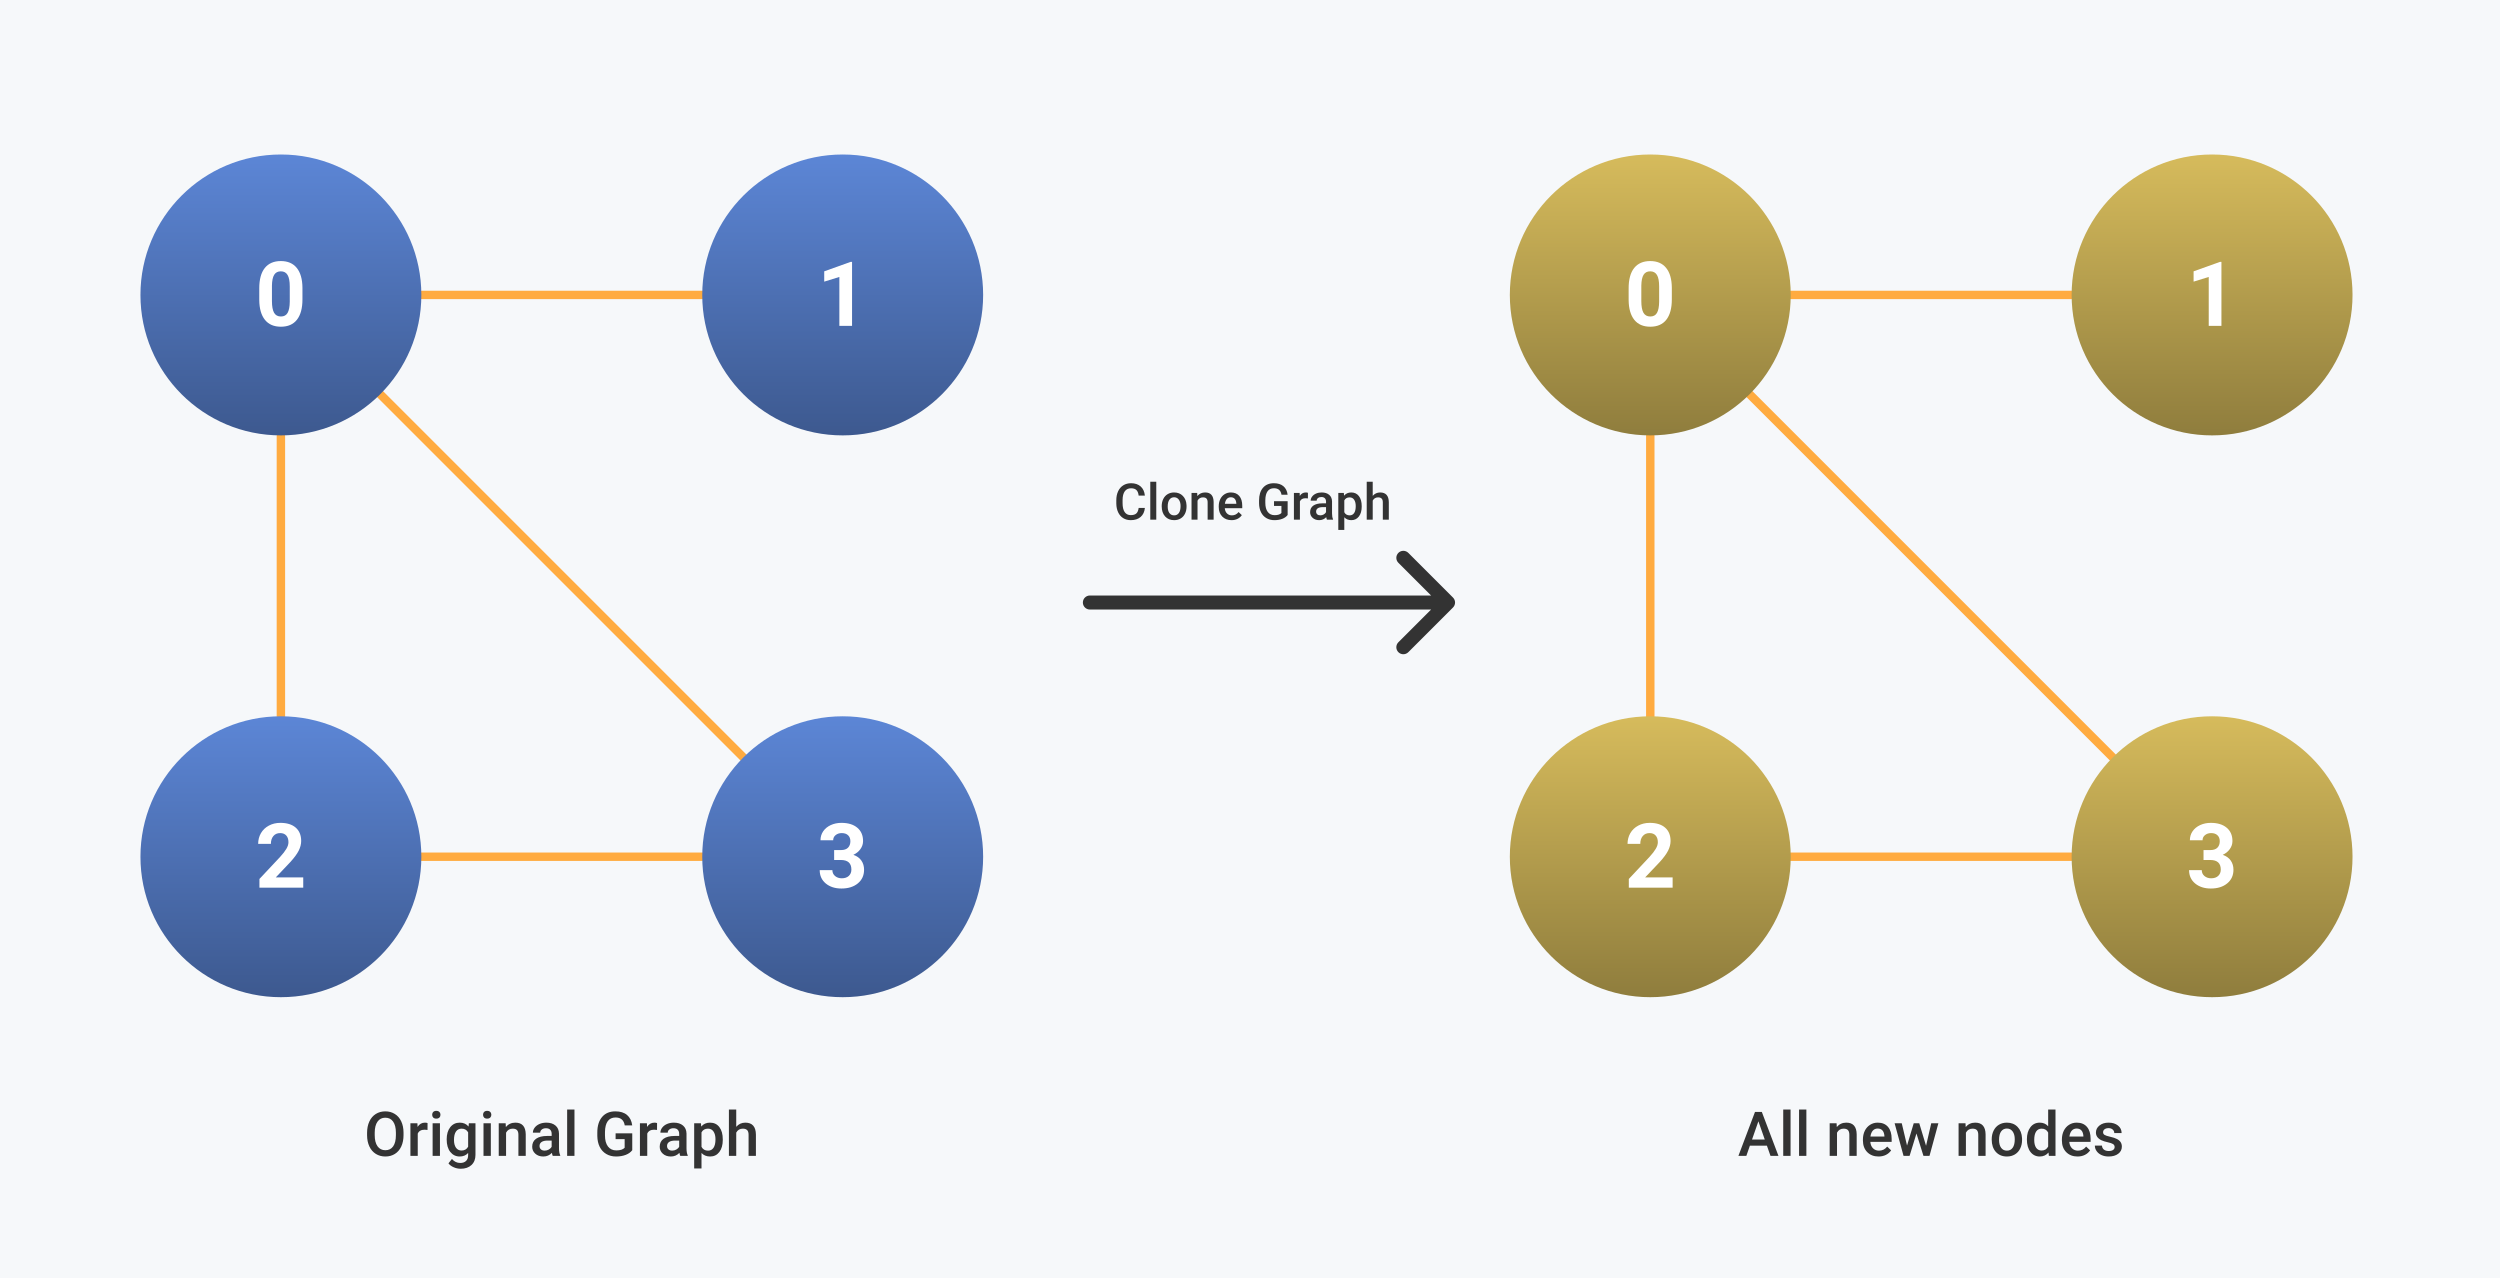<svg width="1780" height="910" viewBox="0 0 1780 910" fill="none" xmlns="http://www.w3.org/2000/svg">
<rect width="1780" height="910" fill="#F6F8FA"/>
<path d="M776 424C773.239 424 771 426.239 771 429C771 431.761 773.239 434 776 434V424ZM1034.54 432.536C1036.49 430.583 1036.49 427.417 1034.54 425.464L1002.72 393.645C1000.76 391.692 997.597 391.692 995.645 393.645C993.692 395.597 993.692 398.763 995.645 400.716L1023.93 429L995.645 457.284C993.692 459.237 993.692 462.403 995.645 464.355C997.597 466.308 1000.76 466.308 1002.72 464.355L1034.54 432.536ZM776 434H1031V424H776V434Z" fill="#333333"/>
<path d="M815.148 361.668C814.891 364.398 813.883 366.531 812.125 368.066C810.367 369.59 808.029 370.352 805.111 370.352C803.072 370.352 801.273 369.871 799.715 368.91C798.168 367.938 796.973 366.561 796.129 364.779C795.285 362.998 794.846 360.93 794.811 358.574V356.184C794.811 353.77 795.238 351.643 796.094 349.803C796.949 347.963 798.174 346.545 799.768 345.549C801.373 344.553 803.225 344.055 805.322 344.055C808.146 344.055 810.42 344.822 812.143 346.357C813.865 347.893 814.867 350.061 815.148 352.861H810.719C810.508 351.021 809.969 349.697 809.102 348.889C808.246 348.068 806.986 347.658 805.322 347.658C803.389 347.658 801.9 348.367 800.857 349.785C799.826 351.191 799.299 353.26 799.275 355.99V358.258C799.275 361.023 799.768 363.133 800.752 364.586C801.748 366.039 803.201 366.766 805.111 366.766C806.857 366.766 808.17 366.373 809.049 365.588C809.928 364.803 810.484 363.496 810.719 361.668H815.148ZM823.27 370H818.998V343H823.27V370ZM827.137 360.314C827.137 358.451 827.506 356.775 828.244 355.287C828.982 353.787 830.02 352.639 831.355 351.842C832.691 351.033 834.227 350.629 835.961 350.629C838.527 350.629 840.607 351.455 842.201 353.107C843.807 354.76 844.674 356.951 844.803 359.682L844.82 360.684C844.82 362.559 844.457 364.234 843.73 365.711C843.016 367.188 841.984 368.33 840.637 369.139C839.301 369.947 837.754 370.352 835.996 370.352C833.312 370.352 831.162 369.461 829.545 367.68C827.939 365.887 827.137 363.502 827.137 360.525V360.314ZM831.408 360.684C831.408 362.641 831.812 364.176 832.621 365.289C833.43 366.391 834.555 366.941 835.996 366.941C837.438 366.941 838.557 366.379 839.354 365.254C840.162 364.129 840.566 362.482 840.566 360.314C840.566 358.393 840.15 356.869 839.318 355.744C838.498 354.619 837.379 354.057 835.961 354.057C834.566 354.057 833.459 354.613 832.639 355.727C831.818 356.828 831.408 358.48 831.408 360.684ZM852.396 350.98L852.52 353.178C853.926 351.479 855.771 350.629 858.057 350.629C862.018 350.629 864.033 352.896 864.104 357.432V370H859.832V357.678C859.832 356.471 859.568 355.58 859.041 355.006C858.525 354.42 857.676 354.127 856.492 354.127C854.77 354.127 853.486 354.906 852.643 356.465V370H848.371V350.98H852.396ZM876.848 370.352C874.141 370.352 871.943 369.502 870.256 367.803C868.58 366.092 867.742 363.818 867.742 360.982V360.455C867.742 358.557 868.105 356.863 868.832 355.375C869.57 353.875 870.602 352.709 871.926 351.877C873.25 351.045 874.727 350.629 876.355 350.629C878.945 350.629 880.943 351.455 882.35 353.107C883.768 354.76 884.477 357.098 884.477 360.121V361.844H872.049C872.178 363.414 872.699 364.656 873.613 365.57C874.539 366.484 875.699 366.941 877.094 366.941C879.051 366.941 880.645 366.15 881.875 364.568L884.178 366.766C883.416 367.902 882.396 368.787 881.119 369.42C879.854 370.041 878.43 370.352 876.848 370.352ZM876.338 354.057C875.166 354.057 874.217 354.467 873.49 355.287C872.775 356.107 872.318 357.25 872.119 358.715H880.258V358.398C880.164 356.969 879.783 355.891 879.115 355.164C878.447 354.426 877.521 354.057 876.338 354.057ZM916.803 366.678C915.877 367.885 914.594 368.799 912.953 369.42C911.312 370.041 909.449 370.352 907.363 370.352C905.219 370.352 903.32 369.865 901.668 368.893C900.016 367.92 898.738 366.531 897.836 364.727C896.945 362.91 896.482 360.795 896.447 358.381V356.377C896.447 352.51 897.373 349.492 899.225 347.324C901.076 345.145 903.66 344.055 906.977 344.055C909.824 344.055 912.086 344.758 913.762 346.164C915.438 347.57 916.445 349.598 916.785 352.246H912.426C911.934 349.164 910.146 347.623 907.064 347.623C905.072 347.623 903.555 348.344 902.512 349.785C901.48 351.215 900.947 353.318 900.912 356.096V358.064C900.912 360.83 901.492 362.98 902.652 364.516C903.824 366.039 905.447 366.801 907.521 366.801C909.795 366.801 911.412 366.285 912.373 365.254V360.244H907.1V356.869H916.803V366.678ZM931.234 354.883C930.672 354.789 930.092 354.742 929.494 354.742C927.537 354.742 926.219 355.492 925.539 356.992V370H921.268V350.98H925.346L925.451 353.107C926.482 351.455 927.912 350.629 929.74 350.629C930.35 350.629 930.854 350.711 931.252 350.875L931.234 354.883ZM944.77 370C944.582 369.637 944.418 369.045 944.277 368.225C942.918 369.643 941.254 370.352 939.285 370.352C937.375 370.352 935.816 369.807 934.609 368.717C933.402 367.627 932.799 366.279 932.799 364.674C932.799 362.646 933.549 361.094 935.049 360.016C936.561 358.926 938.717 358.381 941.518 358.381H944.137V357.133C944.137 356.148 943.861 355.363 943.311 354.777C942.76 354.18 941.922 353.881 940.797 353.881C939.824 353.881 939.027 354.127 938.406 354.619C937.785 355.1 937.475 355.715 937.475 356.465H933.203C933.203 355.422 933.549 354.449 934.24 353.547C934.932 352.633 935.869 351.918 937.053 351.402C938.248 350.887 939.578 350.629 941.043 350.629C943.27 350.629 945.045 351.191 946.369 352.316C947.693 353.43 948.373 355 948.408 357.027V365.605C948.408 367.316 948.648 368.682 949.129 369.701V370H944.77ZM940.076 366.924C940.92 366.924 941.711 366.719 942.449 366.309C943.199 365.898 943.762 365.348 944.137 364.656V361.07H941.834C940.252 361.07 939.062 361.346 938.266 361.896C937.469 362.447 937.07 363.227 937.07 364.234C937.07 365.055 937.34 365.711 937.879 366.203C938.43 366.684 939.162 366.924 940.076 366.924ZM969.537 360.684C969.537 363.625 968.869 365.975 967.533 367.732C966.197 369.479 964.404 370.352 962.154 370.352C960.068 370.352 958.398 369.666 957.145 368.295V377.312H952.873V350.98H956.811L956.986 352.914C958.24 351.391 959.945 350.629 962.102 350.629C964.422 350.629 966.238 351.496 967.551 353.23C968.875 354.953 969.537 357.35 969.537 360.42V360.684ZM965.283 360.314C965.283 358.416 964.902 356.91 964.141 355.797C963.391 354.684 962.312 354.127 960.906 354.127C959.16 354.127 957.906 354.848 957.145 356.289V364.727C957.918 366.203 959.184 366.941 960.941 366.941C962.301 366.941 963.361 366.396 964.123 365.307C964.896 364.205 965.283 362.541 965.283 360.314ZM977.377 353.055C978.771 351.438 980.535 350.629 982.668 350.629C986.723 350.629 988.779 352.943 988.838 357.572V370H984.566V357.73C984.566 356.418 984.279 355.492 983.705 354.953C983.143 354.402 982.311 354.127 981.209 354.127C979.498 354.127 978.221 354.889 977.377 356.412V370H973.105V343H977.377V353.055Z" fill="#333333"/>
<path d="M1258.04 815.717H1245.92L1243.39 823H1237.74L1249.55 791.719H1254.43L1266.27 823H1260.6L1258.04 815.717ZM1247.45 811.334H1256.51L1251.98 798.357L1247.45 811.334ZM1274.88 823H1269.66V790H1274.88V823ZM1286.14 823H1280.92V790H1286.14V823ZM1307.65 799.754L1307.8 802.439C1309.52 800.363 1311.77 799.324 1314.56 799.324C1319.41 799.324 1321.87 802.096 1321.96 807.639V823H1316.73V807.939C1316.73 806.464 1316.41 805.376 1315.77 804.674C1315.14 803.958 1314.1 803.6 1312.65 803.6C1310.55 803.6 1308.98 804.552 1307.95 806.457V823H1302.73V799.754H1307.65ZM1337.53 823.43C1334.22 823.43 1331.54 822.391 1329.47 820.314C1327.43 818.223 1326.4 815.445 1326.4 811.979V811.334C1326.4 809.014 1326.85 806.944 1327.73 805.125C1328.64 803.292 1329.9 801.867 1331.52 800.85C1333.13 799.833 1334.94 799.324 1336.93 799.324C1340.1 799.324 1342.54 800.334 1344.26 802.354C1345.99 804.373 1346.86 807.23 1346.86 810.926V813.031H1331.67C1331.82 814.951 1332.46 816.469 1333.58 817.586C1334.71 818.703 1336.13 819.262 1337.83 819.262C1340.22 819.262 1342.17 818.295 1343.68 816.361L1346.49 819.047C1345.56 820.436 1344.31 821.518 1342.75 822.291C1341.21 823.05 1339.46 823.43 1337.53 823.43ZM1336.91 803.514C1335.48 803.514 1334.32 804.015 1333.43 805.018C1332.55 806.02 1332 807.417 1331.75 809.207H1341.7V808.82C1341.58 807.073 1341.12 805.755 1340.3 804.867C1339.49 803.965 1338.35 803.514 1336.91 803.514ZM1371.35 815.803L1375.04 799.754H1380.13L1373.8 823H1369.5L1364.52 807.037L1359.62 823H1355.32L1348.96 799.754H1354.05L1357.81 815.631L1362.58 799.754H1366.51L1371.35 815.803ZM1399.43 799.754L1399.58 802.439C1401.3 800.363 1403.55 799.324 1406.35 799.324C1411.19 799.324 1413.65 802.096 1413.74 807.639V823H1408.52V807.939C1408.52 806.464 1408.19 805.376 1407.55 804.674C1406.92 803.958 1405.88 803.6 1404.43 803.6C1402.33 803.6 1400.76 804.552 1399.73 806.457V823H1394.51V799.754H1399.43ZM1418.1 811.162C1418.1 808.885 1418.55 806.837 1419.45 805.018C1420.35 803.184 1421.62 801.781 1423.25 800.807C1424.89 799.818 1426.76 799.324 1428.88 799.324C1432.02 799.324 1434.56 800.334 1436.51 802.354C1438.47 804.373 1439.53 807.051 1439.69 810.389L1439.71 811.613C1439.71 813.905 1439.27 815.953 1438.38 817.758C1437.51 819.562 1436.24 820.959 1434.6 821.947C1432.96 822.936 1431.07 823.43 1428.93 823.43C1425.65 823.43 1423.02 822.341 1421.04 820.164C1419.08 817.973 1418.1 815.058 1418.1 811.42V811.162ZM1423.32 811.613C1423.32 814.005 1423.81 815.882 1424.8 817.242C1425.79 818.589 1427.16 819.262 1428.93 819.262C1430.69 819.262 1432.06 818.574 1433.03 817.199C1434.02 815.824 1434.51 813.812 1434.51 811.162C1434.51 808.813 1434 806.951 1432.99 805.576C1431.98 804.201 1430.62 803.514 1428.88 803.514C1427.18 803.514 1425.82 804.194 1424.82 805.555C1423.82 806.901 1423.32 808.921 1423.32 811.613ZM1443.15 811.205C1443.15 807.624 1443.98 804.753 1445.64 802.59C1447.3 800.413 1449.53 799.324 1452.32 799.324C1454.79 799.324 1456.78 800.184 1458.29 801.902V790H1463.52V823H1458.79L1458.53 820.594C1456.97 822.484 1454.89 823.43 1452.28 823.43C1449.56 823.43 1447.35 822.334 1445.66 820.143C1443.99 817.951 1443.15 814.972 1443.15 811.205ZM1448.37 811.656C1448.37 814.02 1448.82 815.867 1449.72 817.199C1450.64 818.517 1451.94 819.176 1453.61 819.176C1455.75 819.176 1457.31 818.223 1458.29 816.318V806.393C1457.34 804.531 1455.79 803.6 1453.65 803.6C1451.96 803.6 1450.66 804.273 1449.74 805.619C1448.83 806.951 1448.37 808.964 1448.37 811.656ZM1479.2 823.43C1475.89 823.43 1473.21 822.391 1471.14 820.314C1469.09 818.223 1468.07 815.445 1468.07 811.979V811.334C1468.07 809.014 1468.51 806.944 1469.4 805.125C1470.3 803.292 1471.57 801.867 1473.18 800.85C1474.8 799.833 1476.61 799.324 1478.6 799.324C1481.76 799.324 1484.21 800.334 1485.92 802.354C1487.66 804.373 1488.52 807.23 1488.52 810.926V813.031H1473.33C1473.49 814.951 1474.13 816.469 1475.25 817.586C1476.38 818.703 1477.8 819.262 1479.5 819.262C1481.89 819.262 1483.84 818.295 1485.34 816.361L1488.16 819.047C1487.23 820.436 1485.98 821.518 1484.42 822.291C1482.87 823.05 1481.13 823.43 1479.2 823.43ZM1478.58 803.514C1477.14 803.514 1475.98 804.015 1475.1 805.018C1474.22 806.02 1473.66 807.417 1473.42 809.207H1483.37V808.82C1483.25 807.073 1482.79 805.755 1481.97 804.867C1481.15 803.965 1480.02 803.514 1478.58 803.514ZM1505.62 816.684C1505.62 815.753 1505.24 815.044 1504.46 814.557C1503.71 814.07 1502.44 813.64 1500.66 813.268C1498.89 812.895 1497.4 812.423 1496.21 811.85C1493.61 810.589 1492.3 808.763 1492.3 806.371C1492.3 804.366 1493.15 802.69 1494.84 801.344C1496.53 799.997 1498.68 799.324 1501.29 799.324C1504.06 799.324 1506.31 800.012 1508.01 801.387C1509.73 802.762 1510.59 804.545 1510.59 806.736H1505.37C1505.37 805.734 1504.99 804.903 1504.25 804.244C1503.51 803.571 1502.52 803.234 1501.29 803.234C1500.14 803.234 1499.2 803.499 1498.47 804.029C1497.75 804.559 1497.4 805.268 1497.4 806.156C1497.4 806.958 1497.73 807.581 1498.41 808.025C1499.08 808.469 1500.44 808.921 1502.49 809.379C1504.54 809.823 1506.14 810.36 1507.3 810.99C1508.48 811.606 1509.34 812.351 1509.9 813.225C1510.47 814.098 1510.76 815.158 1510.76 816.404C1510.76 818.495 1509.89 820.193 1508.16 821.496C1506.43 822.785 1504.16 823.43 1501.35 823.43C1499.44 823.43 1497.75 823.086 1496.26 822.398C1494.77 821.711 1493.61 820.766 1492.78 819.562C1491.95 818.359 1491.53 817.063 1491.53 815.674H1496.6C1496.67 816.906 1497.14 817.858 1498 818.531C1498.86 819.19 1500 819.52 1501.41 819.52C1502.79 819.52 1503.83 819.262 1504.55 818.746C1505.27 818.216 1505.62 817.529 1505.62 816.684Z" fill="#333333"/>
<path d="M287.314 808.176C287.314 811.241 286.785 813.934 285.725 816.254C284.665 818.56 283.146 820.336 281.17 821.582C279.208 822.814 276.945 823.43 274.381 823.43C271.846 823.43 269.583 822.814 267.592 821.582C265.615 820.336 264.083 818.567 262.994 816.275C261.92 813.984 261.376 811.341 261.361 808.348V806.586C261.361 803.535 261.898 800.842 262.973 798.508C264.061 796.173 265.587 794.39 267.549 793.158C269.525 791.912 271.788 791.289 274.338 791.289C276.887 791.289 279.143 791.905 281.105 793.137C283.082 794.354 284.607 796.116 285.682 798.422C286.756 800.714 287.3 803.385 287.314 806.436V808.176ZM281.879 806.543C281.879 803.077 281.22 800.42 279.902 798.572C278.599 796.725 276.744 795.801 274.338 795.801C271.989 795.801 270.148 796.725 268.816 798.572C267.499 800.406 266.826 803.005 266.797 806.371V808.176C266.797 811.613 267.463 814.27 268.795 816.146C270.141 818.023 272.003 818.961 274.381 818.961C276.787 818.961 278.635 818.044 279.924 816.211C281.227 814.378 281.879 811.699 281.879 808.176V806.543ZM304.395 804.523C303.707 804.409 302.998 804.352 302.268 804.352C299.876 804.352 298.264 805.268 297.434 807.102V823H292.213V799.754H297.197L297.326 802.354C298.587 800.334 300.334 799.324 302.568 799.324C303.313 799.324 303.929 799.424 304.416 799.625L304.395 804.523ZM313.246 823H308.025V799.754H313.246V823ZM307.703 793.717C307.703 792.915 307.954 792.249 308.455 791.719C308.971 791.189 309.701 790.924 310.646 790.924C311.592 790.924 312.322 791.189 312.838 791.719C313.354 792.249 313.611 792.915 313.611 793.717C313.611 794.505 313.354 795.163 312.838 795.693C312.322 796.209 311.592 796.467 310.646 796.467C309.701 796.467 308.971 796.209 308.455 795.693C307.954 795.163 307.703 794.505 307.703 793.717ZM318.037 811.205C318.037 807.596 318.882 804.717 320.572 802.568C322.277 800.406 324.533 799.324 327.34 799.324C329.99 799.324 332.074 800.248 333.592 802.096L333.828 799.754H338.533V822.291C338.533 825.342 337.581 827.748 335.676 829.51C333.785 831.271 331.229 832.152 328.006 832.152C326.301 832.152 324.633 831.794 323 831.078C321.382 830.376 320.15 829.452 319.305 828.307L321.775 825.17C323.38 827.075 325.356 828.027 327.705 828.027C329.438 828.027 330.806 827.555 331.809 826.609C332.811 825.678 333.312 824.303 333.312 822.484V820.916C331.809 822.592 329.803 823.43 327.297 823.43C324.576 823.43 322.348 822.348 320.615 820.186C318.896 818.023 318.037 815.029 318.037 811.205ZM323.236 811.656C323.236 813.991 323.709 815.831 324.654 817.178C325.614 818.51 326.939 819.176 328.629 819.176C330.734 819.176 332.296 818.273 333.312 816.469V806.242C332.324 804.48 330.777 803.6 328.672 803.6C326.953 803.6 325.614 804.28 324.654 805.641C323.709 807.001 323.236 809.007 323.236 811.656ZM349.469 823H344.248V799.754H349.469V823ZM343.926 793.717C343.926 792.915 344.176 792.249 344.678 791.719C345.193 791.189 345.924 790.924 346.869 790.924C347.814 790.924 348.545 791.189 349.061 791.719C349.576 792.249 349.834 792.915 349.834 793.717C349.834 794.505 349.576 795.163 349.061 795.693C348.545 796.209 347.814 796.467 346.869 796.467C345.924 796.467 345.193 796.209 344.678 795.693C344.176 795.163 343.926 794.505 343.926 793.717ZM360.018 799.754L360.168 802.439C361.887 800.363 364.143 799.324 366.936 799.324C371.777 799.324 374.24 802.096 374.326 807.639V823H369.105V807.939C369.105 806.464 368.783 805.376 368.139 804.674C367.508 803.958 366.47 803.6 365.023 803.6C362.918 803.6 361.35 804.552 360.318 806.457V823H355.098V799.754H360.018ZM393.555 823C393.326 822.556 393.125 821.833 392.953 820.83C391.292 822.563 389.258 823.43 386.852 823.43C384.517 823.43 382.612 822.764 381.137 821.432C379.661 820.1 378.924 818.452 378.924 816.49C378.924 814.012 379.84 812.115 381.674 810.797C383.521 809.465 386.157 808.799 389.58 808.799H392.781V807.273C392.781 806.07 392.445 805.111 391.771 804.395C391.098 803.664 390.074 803.299 388.699 803.299C387.51 803.299 386.536 803.6 385.777 804.201C385.018 804.788 384.639 805.54 384.639 806.457H379.418C379.418 805.182 379.84 803.993 380.686 802.891C381.531 801.773 382.676 800.9 384.123 800.27C385.584 799.639 387.21 799.324 389 799.324C391.721 799.324 393.891 800.012 395.51 801.387C397.128 802.747 397.959 804.667 398.002 807.145V817.629C398.002 819.72 398.296 821.389 398.883 822.635V823H393.555ZM387.818 819.24C388.85 819.24 389.816 818.99 390.719 818.488C391.635 817.987 392.323 817.314 392.781 816.469V812.086H389.967C388.033 812.086 386.579 812.423 385.605 813.096C384.632 813.769 384.145 814.721 384.145 815.953C384.145 816.956 384.474 817.758 385.133 818.359C385.806 818.947 386.701 819.24 387.818 819.24ZM409.023 823H403.803V790H409.023V823ZM450.166 818.939C449.035 820.415 447.466 821.532 445.461 822.291C443.456 823.05 441.178 823.43 438.629 823.43C436.008 823.43 433.688 822.835 431.668 821.646C429.648 820.458 428.087 818.76 426.984 816.555C425.896 814.335 425.33 811.749 425.287 808.799V806.35C425.287 801.623 426.419 797.935 428.682 795.285C430.945 792.621 434.103 791.289 438.156 791.289C441.637 791.289 444.401 792.148 446.449 793.867C448.497 795.586 449.729 798.064 450.145 801.301H444.816C444.215 797.534 442.031 795.65 438.264 795.65C435.829 795.65 433.974 796.531 432.699 798.293C431.439 800.04 430.787 802.611 430.744 806.006V808.412C430.744 811.792 431.453 814.421 432.871 816.297C434.303 818.159 436.287 819.09 438.822 819.09C441.601 819.09 443.577 818.46 444.752 817.199V811.076H438.307V806.951H450.166V818.939ZM467.805 804.523C467.117 804.409 466.408 804.352 465.678 804.352C463.286 804.352 461.674 805.268 460.844 807.102V823H455.623V799.754H460.607L460.736 802.354C461.997 800.334 463.744 799.324 465.979 799.324C466.723 799.324 467.339 799.424 467.826 799.625L467.805 804.523ZM484.348 823C484.118 822.556 483.918 821.833 483.746 820.83C482.085 822.563 480.051 823.43 477.645 823.43C475.31 823.43 473.405 822.764 471.93 821.432C470.454 820.1 469.717 818.452 469.717 816.49C469.717 814.012 470.633 812.115 472.467 810.797C474.314 809.465 476.95 808.799 480.373 808.799H483.574V807.273C483.574 806.07 483.238 805.111 482.564 804.395C481.891 803.664 480.867 803.299 479.492 803.299C478.303 803.299 477.329 803.6 476.57 804.201C475.811 804.788 475.432 805.54 475.432 806.457H470.211C470.211 805.182 470.633 803.993 471.479 802.891C472.324 801.773 473.469 800.9 474.916 800.27C476.377 799.639 478.003 799.324 479.793 799.324C482.514 799.324 484.684 800.012 486.303 801.387C487.921 802.747 488.752 804.667 488.795 807.145V817.629C488.795 819.72 489.089 821.389 489.676 822.635V823H484.348ZM478.611 819.24C479.643 819.24 480.609 818.99 481.512 818.488C482.428 817.987 483.116 817.314 483.574 816.469V812.086H480.76C478.826 812.086 477.372 812.423 476.398 813.096C475.424 813.769 474.938 814.721 474.938 815.953C474.938 816.956 475.267 817.758 475.926 818.359C476.599 818.947 477.494 819.24 478.611 819.24ZM514.619 811.613C514.619 815.208 513.803 818.08 512.17 820.229C510.537 822.363 508.346 823.43 505.596 823.43C503.046 823.43 501.005 822.592 499.473 820.916V831.938H494.252V799.754H499.064L499.279 802.117C500.812 800.255 502.896 799.324 505.531 799.324C508.367 799.324 510.587 800.384 512.191 802.504C513.81 804.609 514.619 807.538 514.619 811.291V811.613ZM509.42 811.162C509.42 808.842 508.954 807.001 508.023 805.641C507.107 804.28 505.789 803.6 504.07 803.6C501.936 803.6 500.404 804.48 499.473 806.242V816.555C500.418 818.359 501.965 819.262 504.113 819.262C505.775 819.262 507.071 818.596 508.002 817.264C508.947 815.917 509.42 813.883 509.42 811.162ZM524.201 802.289C525.906 800.312 528.061 799.324 530.668 799.324C535.624 799.324 538.137 802.153 538.209 807.811V823H532.988V808.004C532.988 806.4 532.637 805.268 531.936 804.609C531.248 803.936 530.231 803.6 528.885 803.6C526.794 803.6 525.232 804.531 524.201 806.393V823H518.98V790H524.201V802.289Z" fill="#333333"/>
<path d="M200 210V610H600L200 210ZM200 210H600" stroke="#FFAB40" stroke-width="6" stroke-linecap="round" stroke-linejoin="round"/>
<circle cx="200" cy="210" r="100" fill="url(#paint0_linear)"/>
<path d="M215.344 213.188C215.344 219.479 214.042 224.292 211.438 227.625C208.833 230.958 205.021 232.625 200 232.625C195.042 232.625 191.25 230.99 188.625 227.719C186 224.448 184.656 219.76 184.594 213.656V205.281C184.594 198.927 185.906 194.104 188.531 190.812C191.177 187.521 194.979 185.875 199.938 185.875C204.896 185.875 208.688 187.51 211.312 190.781C213.938 194.031 215.281 198.708 215.344 204.812V213.188ZM206.312 204C206.312 200.229 205.792 197.49 204.75 195.781C203.729 194.052 202.125 193.188 199.938 193.188C197.812 193.188 196.24 194.01 195.219 195.656C194.219 197.281 193.688 199.833 193.625 203.312V214.375C193.625 218.083 194.125 220.844 195.125 222.656C196.146 224.448 197.771 225.344 200 225.344C202.208 225.344 203.802 224.479 204.781 222.75C205.76 221.021 206.271 218.375 206.312 214.812V204Z" fill="white"/>
<circle cx="200" cy="610" r="100" fill="url(#paint1_linear)"/>
<path d="M215.906 632H184.719V625.812L199.438 610.125C201.458 607.917 202.948 605.99 203.906 604.344C204.885 602.698 205.375 601.135 205.375 599.656C205.375 597.635 204.865 596.052 203.844 594.906C202.823 593.74 201.365 593.156 199.469 593.156C197.427 593.156 195.812 593.865 194.625 595.281C193.458 596.677 192.875 598.521 192.875 600.812H183.812C183.812 598.042 184.469 595.51 185.781 593.219C187.115 590.927 188.99 589.135 191.406 587.844C193.823 586.531 196.562 585.875 199.625 585.875C204.312 585.875 207.948 587 210.531 589.25C213.135 591.5 214.438 594.677 214.438 598.781C214.438 601.031 213.854 603.323 212.688 605.656C211.521 607.99 209.521 610.708 206.688 613.812L196.344 624.719H215.906V632Z" fill="white"/>
<circle cx="600" cy="210" r="100" fill="url(#paint2_linear)"/>
<path d="M606.656 232H597.625V197.188L586.844 200.531V193.188L605.688 186.438H606.656V232Z" fill="white"/>
<circle cx="600" cy="610" r="100" fill="url(#paint3_linear)"/>
<path d="M593.906 605.25H598.719C601.01 605.25 602.708 604.677 603.812 603.531C604.917 602.385 605.469 600.865 605.469 598.969C605.469 597.135 604.917 595.708 603.812 594.688C602.729 593.667 601.229 593.156 599.312 593.156C597.583 593.156 596.135 593.635 594.969 594.594C593.802 595.531 593.219 596.76 593.219 598.281H584.188C584.188 595.906 584.823 593.781 586.094 591.906C587.385 590.01 589.177 588.531 591.469 587.469C593.781 586.406 596.323 585.875 599.094 585.875C603.906 585.875 607.677 587.031 610.406 589.344C613.135 591.635 614.5 594.802 614.5 598.844C614.5 600.927 613.865 602.844 612.594 604.594C611.323 606.344 609.656 607.688 607.594 608.625C610.156 609.542 612.062 610.917 613.312 612.75C614.583 614.583 615.219 616.75 615.219 619.25C615.219 623.292 613.74 626.531 610.781 628.969C607.844 631.406 603.948 632.625 599.094 632.625C594.552 632.625 590.833 631.427 587.938 629.031C585.062 626.635 583.625 623.469 583.625 619.531H592.656C592.656 621.24 593.292 622.635 594.562 623.719C595.854 624.802 597.438 625.344 599.312 625.344C601.458 625.344 603.135 624.781 604.344 623.656C605.573 622.51 606.188 621 606.188 619.125C606.188 614.583 603.688 612.312 598.688 612.312H593.906V605.25Z" fill="white"/>
<path d="M1175 210V610H1575L1175 210ZM1175 210H1575" stroke="#FFAB40" stroke-width="6" stroke-linecap="round" stroke-linejoin="round"/>
<circle cx="1175" cy="210" r="100" fill="url(#paint4_linear)"/>
<path d="M1190.34 213.188C1190.34 219.479 1189.04 224.292 1186.44 227.625C1183.83 230.958 1180.02 232.625 1175 232.625C1170.04 232.625 1166.25 230.99 1163.62 227.719C1161 224.448 1159.66 219.76 1159.59 213.656V205.281C1159.59 198.927 1160.91 194.104 1163.53 190.812C1166.18 187.521 1169.98 185.875 1174.94 185.875C1179.9 185.875 1183.69 187.51 1186.31 190.781C1188.94 194.031 1190.28 198.708 1190.34 204.812V213.188ZM1181.31 204C1181.31 200.229 1180.79 197.49 1179.75 195.781C1178.73 194.052 1177.12 193.188 1174.94 193.188C1172.81 193.188 1171.24 194.01 1170.22 195.656C1169.22 197.281 1168.69 199.833 1168.62 203.312V214.375C1168.62 218.083 1169.12 220.844 1170.12 222.656C1171.15 224.448 1172.77 225.344 1175 225.344C1177.21 225.344 1178.8 224.479 1179.78 222.75C1180.76 221.021 1181.27 218.375 1181.31 214.812V204Z" fill="white"/>
<circle cx="1175" cy="610" r="100" fill="url(#paint5_linear)"/>
<path d="M1190.91 632H1159.72V625.812L1174.44 610.125C1176.46 607.917 1177.95 605.99 1178.91 604.344C1179.89 602.698 1180.38 601.135 1180.38 599.656C1180.38 597.635 1179.86 596.052 1178.84 594.906C1177.82 593.74 1176.36 593.156 1174.47 593.156C1172.43 593.156 1170.81 593.865 1169.62 595.281C1168.46 596.677 1167.88 598.521 1167.88 600.812H1158.81C1158.81 598.042 1159.47 595.51 1160.78 593.219C1162.11 590.927 1163.99 589.135 1166.41 587.844C1168.82 586.531 1171.56 585.875 1174.62 585.875C1179.31 585.875 1182.95 587 1185.53 589.25C1188.14 591.5 1189.44 594.677 1189.44 598.781C1189.44 601.031 1188.85 603.323 1187.69 605.656C1186.52 607.99 1184.52 610.708 1181.69 613.812L1171.34 624.719H1190.91V632Z" fill="white"/>
<circle cx="1575" cy="210" r="100" fill="url(#paint6_linear)"/>
<path d="M1581.66 232H1572.62V197.188L1561.84 200.531V193.188L1580.69 186.438H1581.66V232Z" fill="white"/>
<circle cx="1575" cy="610" r="100" fill="url(#paint7_linear)"/>
<path d="M1568.91 605.25H1573.72C1576.01 605.25 1577.71 604.677 1578.81 603.531C1579.92 602.385 1580.47 600.865 1580.47 598.969C1580.47 597.135 1579.92 595.708 1578.81 594.688C1577.73 593.667 1576.23 593.156 1574.31 593.156C1572.58 593.156 1571.14 593.635 1569.97 594.594C1568.8 595.531 1568.22 596.76 1568.22 598.281H1559.19C1559.19 595.906 1559.82 593.781 1561.09 591.906C1562.39 590.01 1564.18 588.531 1566.47 587.469C1568.78 586.406 1571.32 585.875 1574.09 585.875C1578.91 585.875 1582.68 587.031 1585.41 589.344C1588.14 591.635 1589.5 594.802 1589.5 598.844C1589.5 600.927 1588.86 602.844 1587.59 604.594C1586.32 606.344 1584.66 607.688 1582.59 608.625C1585.16 609.542 1587.06 610.917 1588.31 612.75C1589.58 614.583 1590.22 616.75 1590.22 619.25C1590.22 623.292 1588.74 626.531 1585.78 628.969C1582.84 631.406 1578.95 632.625 1574.09 632.625C1569.55 632.625 1565.83 631.427 1562.94 629.031C1560.06 626.635 1558.62 623.469 1558.62 619.531H1567.66C1567.66 621.24 1568.29 622.635 1569.56 623.719C1570.85 624.802 1572.44 625.344 1574.31 625.344C1576.46 625.344 1578.14 624.781 1579.34 623.656C1580.57 622.51 1581.19 621 1581.19 619.125C1581.19 614.583 1578.69 612.312 1573.69 612.312H1568.91V605.25Z" fill="white"/>
<defs>
<linearGradient id="paint0_linear" x1="200" y1="110" x2="200" y2="310" gradientUnits="userSpaceOnUse">
<stop stop-color="#5C86D6"/>
<stop offset="1" stop-color="#3D598F"/>
</linearGradient>
<linearGradient id="paint1_linear" x1="200" y1="510" x2="200" y2="710" gradientUnits="userSpaceOnUse">
<stop stop-color="#5C86D6"/>
<stop offset="1" stop-color="#3D598F"/>
</linearGradient>
<linearGradient id="paint2_linear" x1="600" y1="110" x2="600" y2="310" gradientUnits="userSpaceOnUse">
<stop stop-color="#5C86D6"/>
<stop offset="1" stop-color="#3D598F"/>
</linearGradient>
<linearGradient id="paint3_linear" x1="600" y1="510" x2="600" y2="710" gradientUnits="userSpaceOnUse">
<stop stop-color="#5C86D6"/>
<stop offset="1" stop-color="#3D598F"/>
</linearGradient>
<linearGradient id="paint4_linear" x1="1175" y1="110" x2="1175" y2="310" gradientUnits="userSpaceOnUse">
<stop stop-color="#D6BB5C"/>
<stop offset="1" stop-color="#8F7D3D"/>
</linearGradient>
<linearGradient id="paint5_linear" x1="1175" y1="510" x2="1175" y2="710" gradientUnits="userSpaceOnUse">
<stop stop-color="#D6BB5C"/>
<stop offset="1" stop-color="#8F7D3D"/>
</linearGradient>
<linearGradient id="paint6_linear" x1="1575" y1="110" x2="1575" y2="310" gradientUnits="userSpaceOnUse">
<stop stop-color="#D6BB5C"/>
<stop offset="1" stop-color="#8F7D3D"/>
</linearGradient>
<linearGradient id="paint7_linear" x1="1575" y1="510" x2="1575" y2="710" gradientUnits="userSpaceOnUse">
<stop stop-color="#D6BB5C"/>
<stop offset="1" stop-color="#8F7D3D"/>
</linearGradient>
</defs>
</svg>
